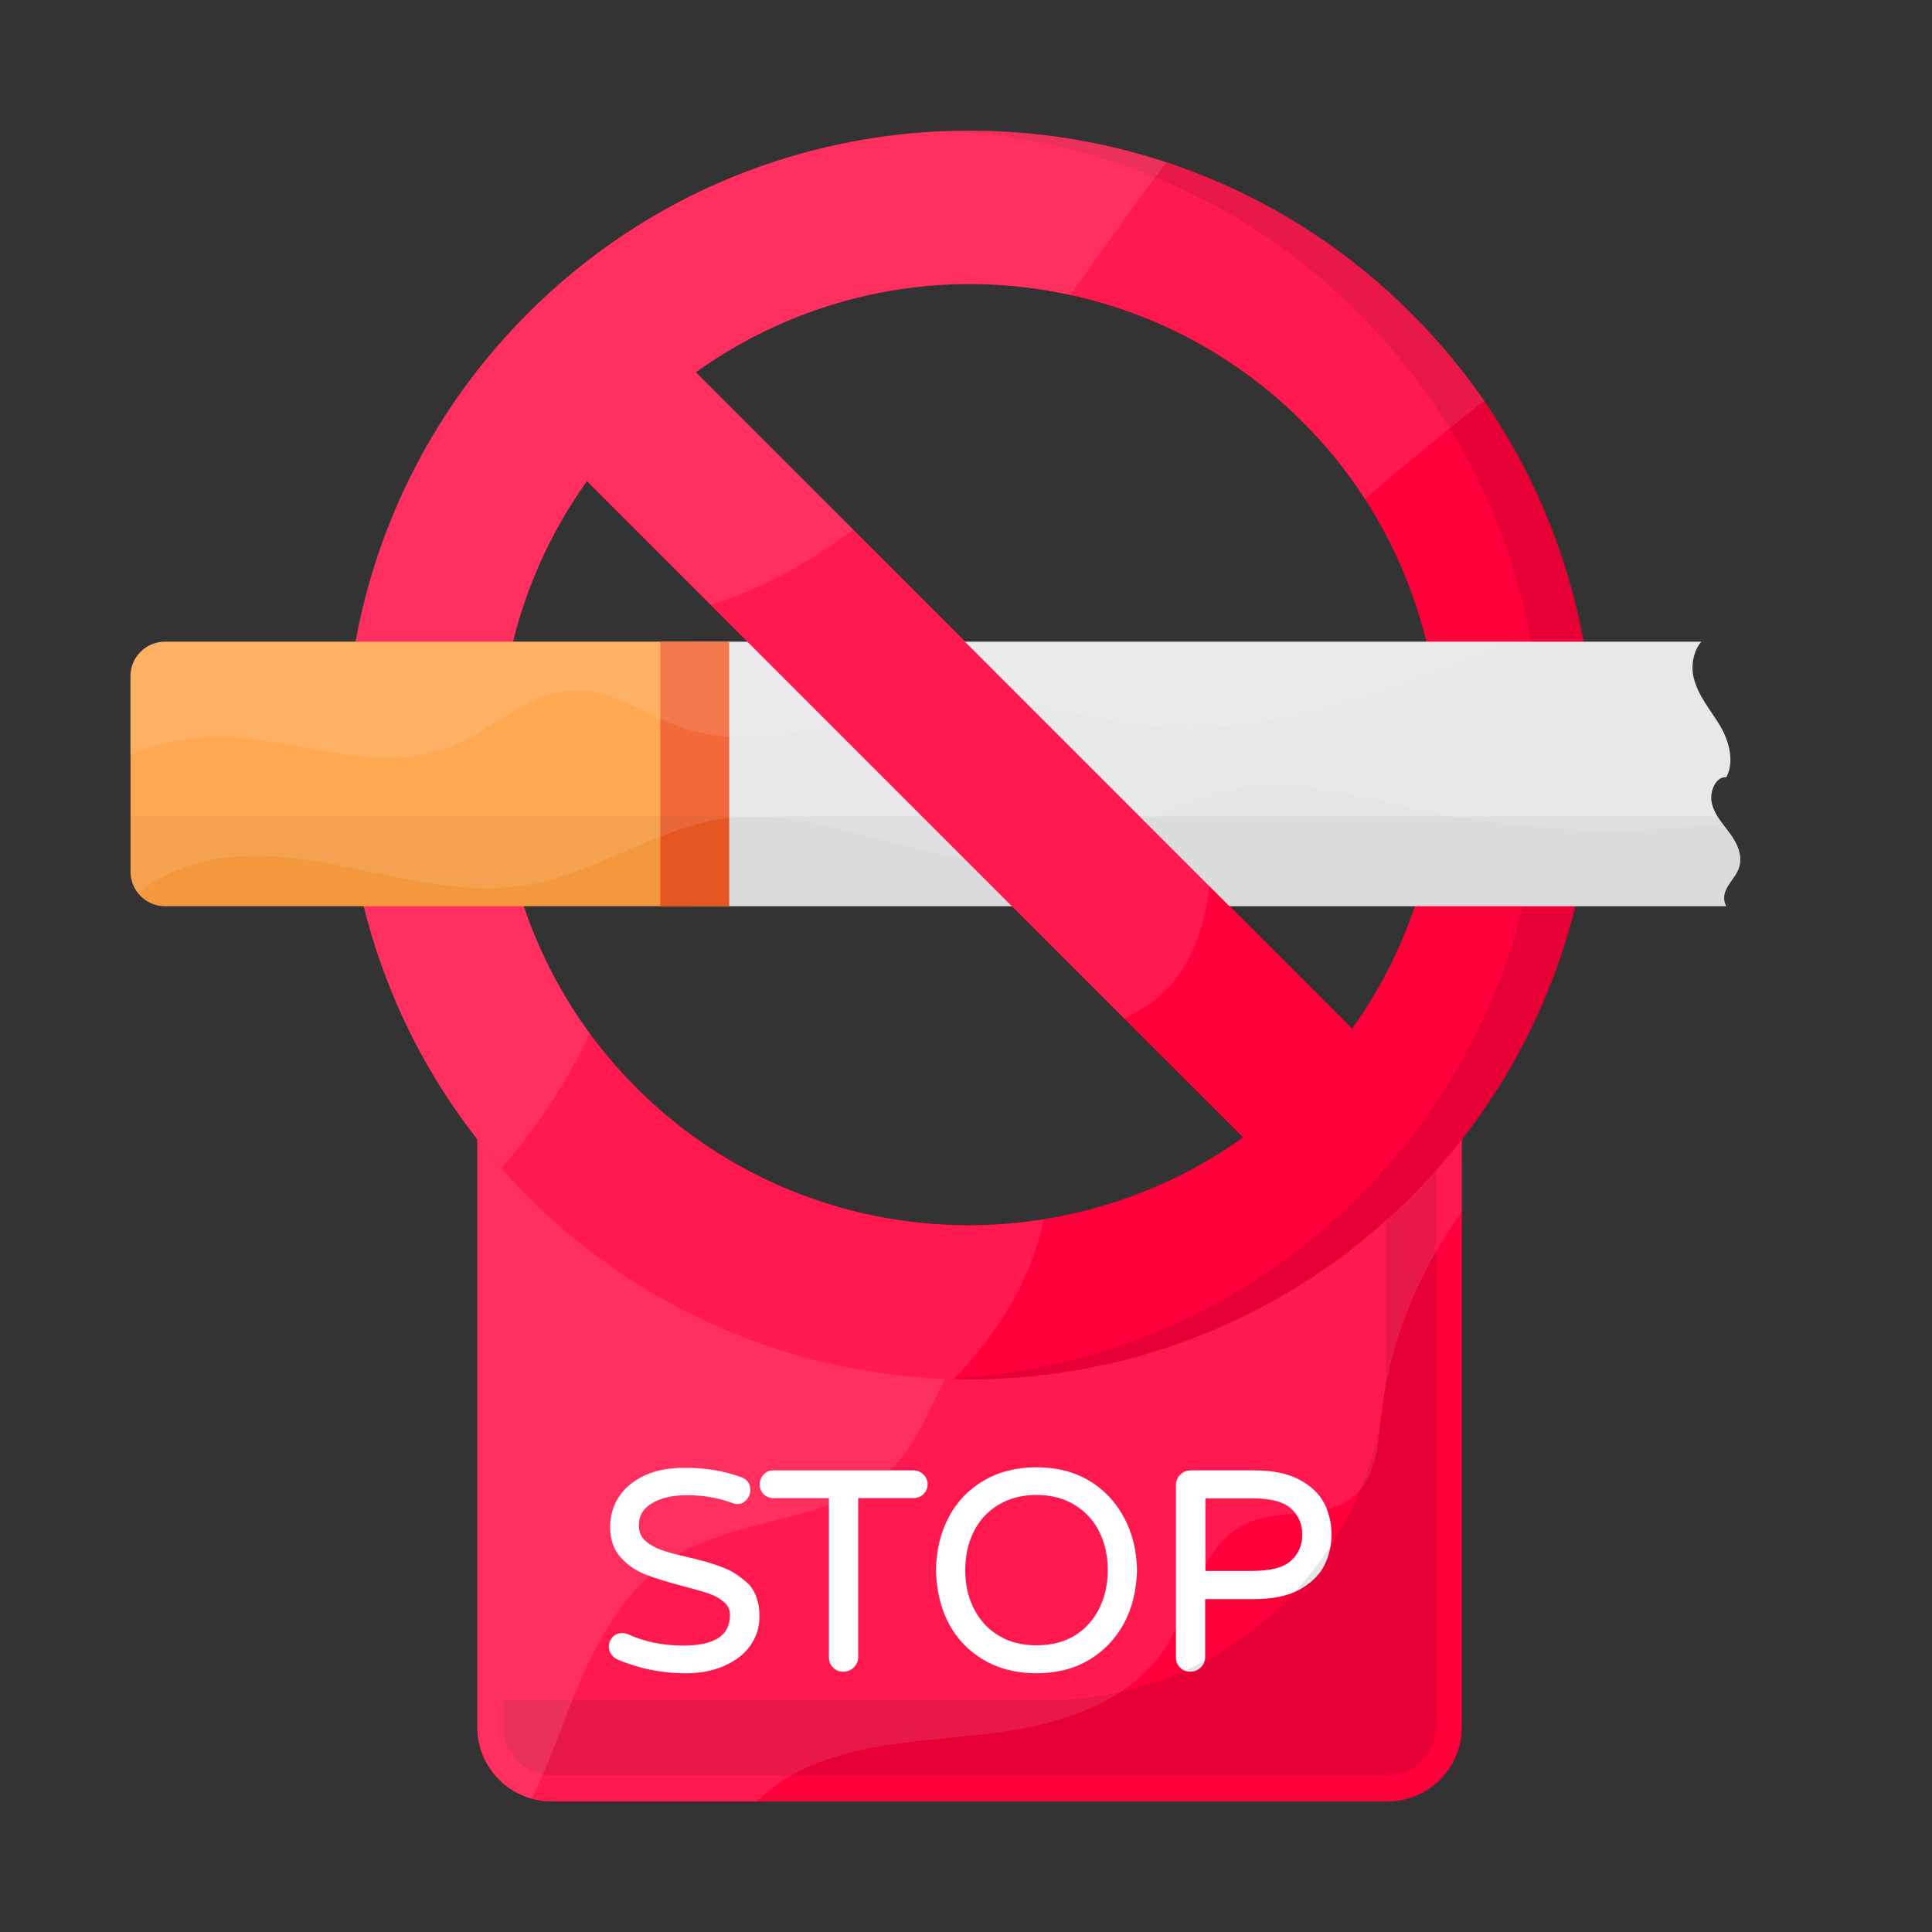 <svg width="93" height="93" viewBox="0 0 93 93" fill="none" xmlns="http://www.w3.org/2000/svg">
<rect x="0" y="0" width="93" height="93" fill="#333333" stroke="none"/>
<path d="M70.366 53.349V83.134C70.366 85.108 68.77 86.716 66.784 86.716H26.555C24.582 86.716 22.974 85.12 22.974 83.134V53.349C37.326 63.051 53.123 63.051 70.366 53.349Z" fill="#FF003B"/>
<path d="M34.837 75.468C34.398 75.292 33.807 75.116 33.103 74.953C32.538 74.827 32.11 74.714 31.809 74.601C31.507 74.488 31.243 74.337 31.042 74.149C30.841 73.96 30.753 73.721 30.753 73.42C30.753 72.967 30.954 72.615 31.381 72.364C31.809 72.1 32.387 71.974 33.078 71.974C33.819 71.974 34.536 72.088 35.227 72.339C35.328 72.376 35.416 72.402 35.478 72.402C35.667 72.402 35.818 72.326 35.943 72.188C36.056 72.05 36.119 71.899 36.119 71.736C36.119 71.421 35.968 71.208 35.679 71.107C34.875 70.806 33.958 70.655 32.952 70.655C32.198 70.655 31.545 70.781 31.017 71.032C30.476 71.283 30.062 71.635 29.785 72.062C29.509 72.49 29.37 72.98 29.37 73.508C29.37 74.111 29.546 74.614 29.886 74.978C30.212 75.343 30.615 75.606 31.08 75.795C31.532 75.971 32.11 76.147 32.864 76.348C33.43 76.499 33.844 76.612 34.134 76.712C34.423 76.813 34.661 76.951 34.862 77.127C35.051 77.29 35.139 77.492 35.139 77.743C35.139 78.736 34.398 79.213 32.864 79.213C31.934 79.213 31.042 79.037 30.238 78.673C30.15 78.635 30.049 78.61 29.949 78.61C29.76 78.61 29.597 78.686 29.484 78.811C29.37 78.937 29.308 79.1 29.308 79.264C29.308 79.402 29.345 79.528 29.433 79.641C29.509 79.754 29.622 79.842 29.747 79.892C30.753 80.319 31.846 80.546 33.002 80.546C33.694 80.546 34.309 80.432 34.85 80.194C35.39 79.955 35.818 79.641 36.107 79.226C36.408 78.811 36.559 78.334 36.559 77.806C36.559 77.177 36.396 76.662 36.069 76.285C35.679 75.921 35.29 75.644 34.837 75.468Z" fill="white"/>
<path d="M43.962 70.78H37.225C37.037 70.78 36.886 70.843 36.76 70.981C36.635 71.107 36.572 71.27 36.572 71.459C36.572 71.648 36.635 71.798 36.76 71.924C36.886 72.05 37.049 72.113 37.225 72.113H39.902V79.779C39.902 79.967 39.965 80.143 40.103 80.269C40.229 80.407 40.405 80.47 40.593 80.47C40.794 80.47 40.958 80.395 41.096 80.269C41.234 80.131 41.31 79.967 41.31 79.779V72.113H43.974C44.163 72.113 44.313 72.05 44.452 71.924C44.577 71.798 44.653 71.635 44.653 71.459C44.653 71.283 44.59 71.107 44.452 70.981C44.313 70.843 44.15 70.78 43.962 70.78Z" fill="white"/>
<path d="M52.419 71.271C51.703 70.843 50.848 70.63 49.893 70.63C48.938 70.63 48.084 70.843 47.355 71.271C46.626 71.698 46.06 72.289 45.67 73.03C45.281 73.772 45.067 74.626 45.055 75.594C45.08 76.549 45.281 77.416 45.67 78.145C46.06 78.886 46.626 79.477 47.355 79.904C48.084 80.332 48.938 80.545 49.893 80.545C50.848 80.545 51.703 80.332 52.419 79.904C53.136 79.477 53.701 78.886 54.103 78.145C54.505 77.404 54.707 76.536 54.732 75.594C54.719 74.651 54.505 73.784 54.103 73.043C53.701 72.289 53.136 71.698 52.419 71.271ZM49.893 79.201C49.177 79.201 48.561 79.037 48.058 78.723C47.543 78.409 47.154 77.982 46.877 77.429C46.6 76.888 46.462 76.26 46.462 75.581C46.462 74.903 46.6 74.262 46.877 73.721C47.141 73.181 47.543 72.754 48.058 72.439C48.574 72.125 49.189 71.962 49.893 71.962C50.597 71.962 51.213 72.125 51.728 72.439C52.243 72.754 52.645 73.181 52.909 73.721C53.186 74.262 53.324 74.89 53.324 75.581C53.324 76.26 53.186 76.888 52.909 77.441C52.633 77.982 52.243 78.421 51.728 78.736C51.213 79.05 50.597 79.201 49.893 79.201Z" fill="white"/>
<path d="M63.743 72.364C63.504 71.899 63.089 71.509 62.536 71.22C61.983 70.931 61.267 70.78 60.4 70.78H57.308C57.107 70.78 56.944 70.856 56.806 70.994C56.667 71.132 56.605 71.296 56.605 71.497V79.779C56.605 79.98 56.667 80.143 56.806 80.269C56.931 80.407 57.107 80.47 57.296 80.47C57.497 80.47 57.66 80.395 57.798 80.269C57.937 80.131 58.012 79.967 58.012 79.779V76.976H60.387C61.255 76.976 61.971 76.825 62.524 76.536C63.077 76.235 63.479 75.858 63.73 75.393C63.969 74.928 64.095 74.425 64.095 73.885C64.095 73.332 63.982 72.829 63.743 72.364ZM62.687 73.872C62.687 74.375 62.511 74.79 62.159 75.116C61.795 75.456 61.166 75.619 60.274 75.619H58.025V72.125H60.274C61.166 72.125 61.795 72.288 62.159 72.628C62.511 72.955 62.687 73.369 62.687 73.872Z" fill="white"/>
<path opacity="0.1" d="M66.721 56.655V65.439C66.721 74.513 59.369 81.853 50.308 81.853H24.23V83.135C24.23 84.416 25.274 85.46 26.555 85.46H66.797C68.079 85.46 69.122 84.416 69.122 83.135V55.461C68.317 55.888 67.513 56.265 66.721 56.655Z" fill="black"/>
<path opacity="0.1" d="M70.366 53.349V58.339C68.267 61.217 66.885 64.622 66.483 68.166C66.332 69.549 66.244 71.107 65.188 72.012C63.818 73.193 61.644 72.578 60.01 73.332C57.773 74.35 57.409 77.316 56.064 79.364C54.38 81.928 51.15 82.971 48.109 83.386C45.067 83.8 41.913 83.788 39.085 84.969C38.118 85.371 37.2 85.975 36.421 86.716H26.555C24.582 86.716 22.974 85.108 22.974 83.134V53.349C37.326 63.051 53.123 63.051 70.366 53.349Z" fill="white"/>
<path opacity="0.1" d="M52.671 59.985C49.78 61.367 47.141 63.428 45.583 66.231C44.803 67.613 44.288 69.172 43.233 70.366C40.593 73.332 35.742 72.867 32.387 74.991C30.225 76.373 28.88 78.698 27.875 81.048C27.096 82.883 26.48 84.793 25.6 86.578C24.092 86.176 22.974 84.781 22.974 83.134V53.349C32.261 59.633 42.164 61.845 52.671 59.985Z" fill="white"/>
<path d="M67.928 15.081C56.202 3.355 37.124 3.355 25.412 15.081C13.698 26.807 13.686 45.884 25.412 57.597C31.268 63.454 38.972 66.394 46.676 66.394C54.38 66.394 62.071 63.466 67.94 57.597C79.653 45.872 79.653 26.794 67.928 15.081ZM62.7 20.309C70.642 28.252 71.421 40.669 65.087 49.516L33.492 17.921C37.426 15.106 42.038 13.674 46.676 13.674C52.482 13.686 58.276 15.885 62.7 20.309ZM30.64 52.369C22.697 44.426 21.918 32.01 28.252 23.162L59.847 54.744C50.999 61.078 38.595 60.312 30.64 52.369Z" fill="#FF003B"/>
<path opacity="0.1" d="M67.928 15.081C61.745 8.898 53.525 5.982 45.407 6.309C52.671 6.61 59.859 9.526 65.402 15.081C77.127 26.794 77.127 45.872 65.402 57.597C59.859 63.139 52.683 66.068 45.407 66.369C45.822 66.382 46.249 66.407 46.651 66.407C54.342 66.407 62.059 63.466 67.915 57.61C79.653 45.872 79.653 26.794 67.928 15.081Z" fill="black"/>
<path opacity="0.1" d="M67.927 15.081C56.202 3.356 37.124 3.356 25.411 15.081C13.686 26.807 13.686 45.872 25.411 57.597C31.067 63.253 38.469 66.193 45.909 66.382C48.02 64.233 49.629 61.606 50.245 58.703C43.308 59.809 35.968 57.698 30.64 52.369C22.697 44.426 21.918 32.01 28.252 23.162L54.128 49.039C54.543 48.825 54.97 48.599 55.36 48.31C57.157 47.041 57.936 44.904 58.225 42.667L33.492 17.921C37.426 15.106 42.051 13.674 46.663 13.674C52.469 13.674 58.276 15.873 62.699 20.297C63.855 21.453 64.874 22.71 65.703 24.029C67.588 22.395 69.498 20.825 71.446 19.291C70.428 17.821 69.247 16.401 67.927 15.081Z" fill="white"/>
<path opacity="0.1" d="M25.412 15.081C14.126 26.367 13.699 44.439 24.13 56.227C25.839 54.292 27.284 52.105 28.39 49.742C22.622 41.862 22.584 31.08 28.264 23.149L34.234 29.119C36.735 28.315 38.985 27.045 41.071 25.5L33.492 17.921C37.426 15.106 42.051 13.674 46.663 13.674C48.297 13.674 49.918 13.837 51.514 14.201C53.048 12.077 54.556 9.903 56.152 7.817C45.696 4.361 33.706 6.774 25.412 15.081Z" fill="white"/>
<path d="M33.442 30.891V43.622H7.943C7.025 43.622 6.284 42.881 6.284 41.963V32.55C6.284 31.633 7.025 30.891 7.943 30.891H33.442Z" fill="#FF9F3F"/>
<path d="M33.442 30.891H83.901V43.622H33.442V30.891Z" fill="#E6E6E6"/>
<path d="M31.784 30.891H35.102V43.622H31.784V30.891Z" fill="#F15A24"/>
<path opacity="0.05" d="M33.442 39.299H83.901V43.622H33.442V39.299Z" fill="black"/>
<path opacity="0.05" d="M33.442 39.299V43.622H7.943C7.025 43.622 6.284 42.88 6.284 41.963V39.299H33.442Z" fill="black"/>
<path opacity="0.1" d="M83.901 30.891V39.513C78.874 40.229 73.721 40.091 68.757 39.047C65.54 38.381 62.247 37.338 59.055 38.042C56.089 38.683 53.563 40.757 50.572 41.335C45.356 42.365 40.128 38.67 34.837 39.412C31.532 39.877 28.641 42.064 25.336 42.604C22.885 43.019 20.372 42.516 17.934 41.988C15.496 41.473 12.982 40.945 10.531 41.322C9.137 41.548 7.754 42.114 6.661 43.006C6.434 42.742 6.284 42.365 6.284 41.963V32.538C6.284 31.633 7.025 30.878 7.943 30.878H83.901V30.891Z" fill="white"/>
<path opacity="0.1" d="M72.754 30.891C67.01 33.203 61.33 35.566 55.272 34.925C52.495 34.649 49.793 33.731 46.99 33.744C42.177 33.794 37.301 36.597 32.764 35.001C31.08 34.41 29.534 33.229 27.762 33.241C25.462 33.254 23.677 35.227 21.516 36.019C18.022 37.326 14.201 35.478 10.469 35.478C9.011 35.478 7.591 35.792 6.259 36.358V32.55C6.259 31.645 7 30.891 7.918 30.891H72.754Z" fill="white"/>
<path d="M83.662 44.049C83.336 43.974 83.022 43.672 82.996 43.283C82.959 42.679 83.562 42.29 83.725 41.724C83.889 41.171 83.612 40.568 83.273 40.116C82.946 39.663 82.544 39.248 82.406 38.683C82.267 38.117 82.594 37.363 83.097 37.414C83.512 36.66 83.223 35.629 82.77 34.888C82.318 34.146 81.74 33.492 81.526 32.613C81.312 31.733 81.752 30.577 82.531 30.589C82.858 30.602 83.16 30.816 83.487 30.803C84.153 30.765 84.605 29.81 85.271 29.873C85.648 29.911 85.95 30.275 86.076 30.69C86.201 31.105 86.176 31.557 86.163 31.997C86.076 33.907 85.987 35.805 85.9 37.715C85.874 38.205 85.862 38.721 86.025 39.186C86.163 39.563 86.415 39.864 86.578 40.229C86.742 40.593 86.779 41.083 86.515 41.36C86.201 41.699 85.598 41.523 85.334 41.925C85.171 42.164 85.208 42.504 85.284 42.792C85.347 43.082 85.434 43.383 85.359 43.672C85.221 44.238 84.027 44.137 83.662 44.049Z" fill="#343434"/>
<path d="M28.255 23.165L33.488 17.932L65.075 49.519L59.842 54.752L28.255 23.165Z" fill="#FF003B"/>
<path opacity="0.1" d="M28.264 23.149L54.141 49.026C54.556 48.812 54.983 48.586 55.372 48.297C57.17 47.028 57.949 44.891 58.238 42.654L33.492 17.921L28.264 23.149Z" fill="white"/>
<path opacity="0.1" d="M28.264 23.149L34.234 29.119C36.735 28.315 38.984 27.045 41.071 25.5L33.492 17.921L28.264 23.149Z" fill="white"/>
</svg>

